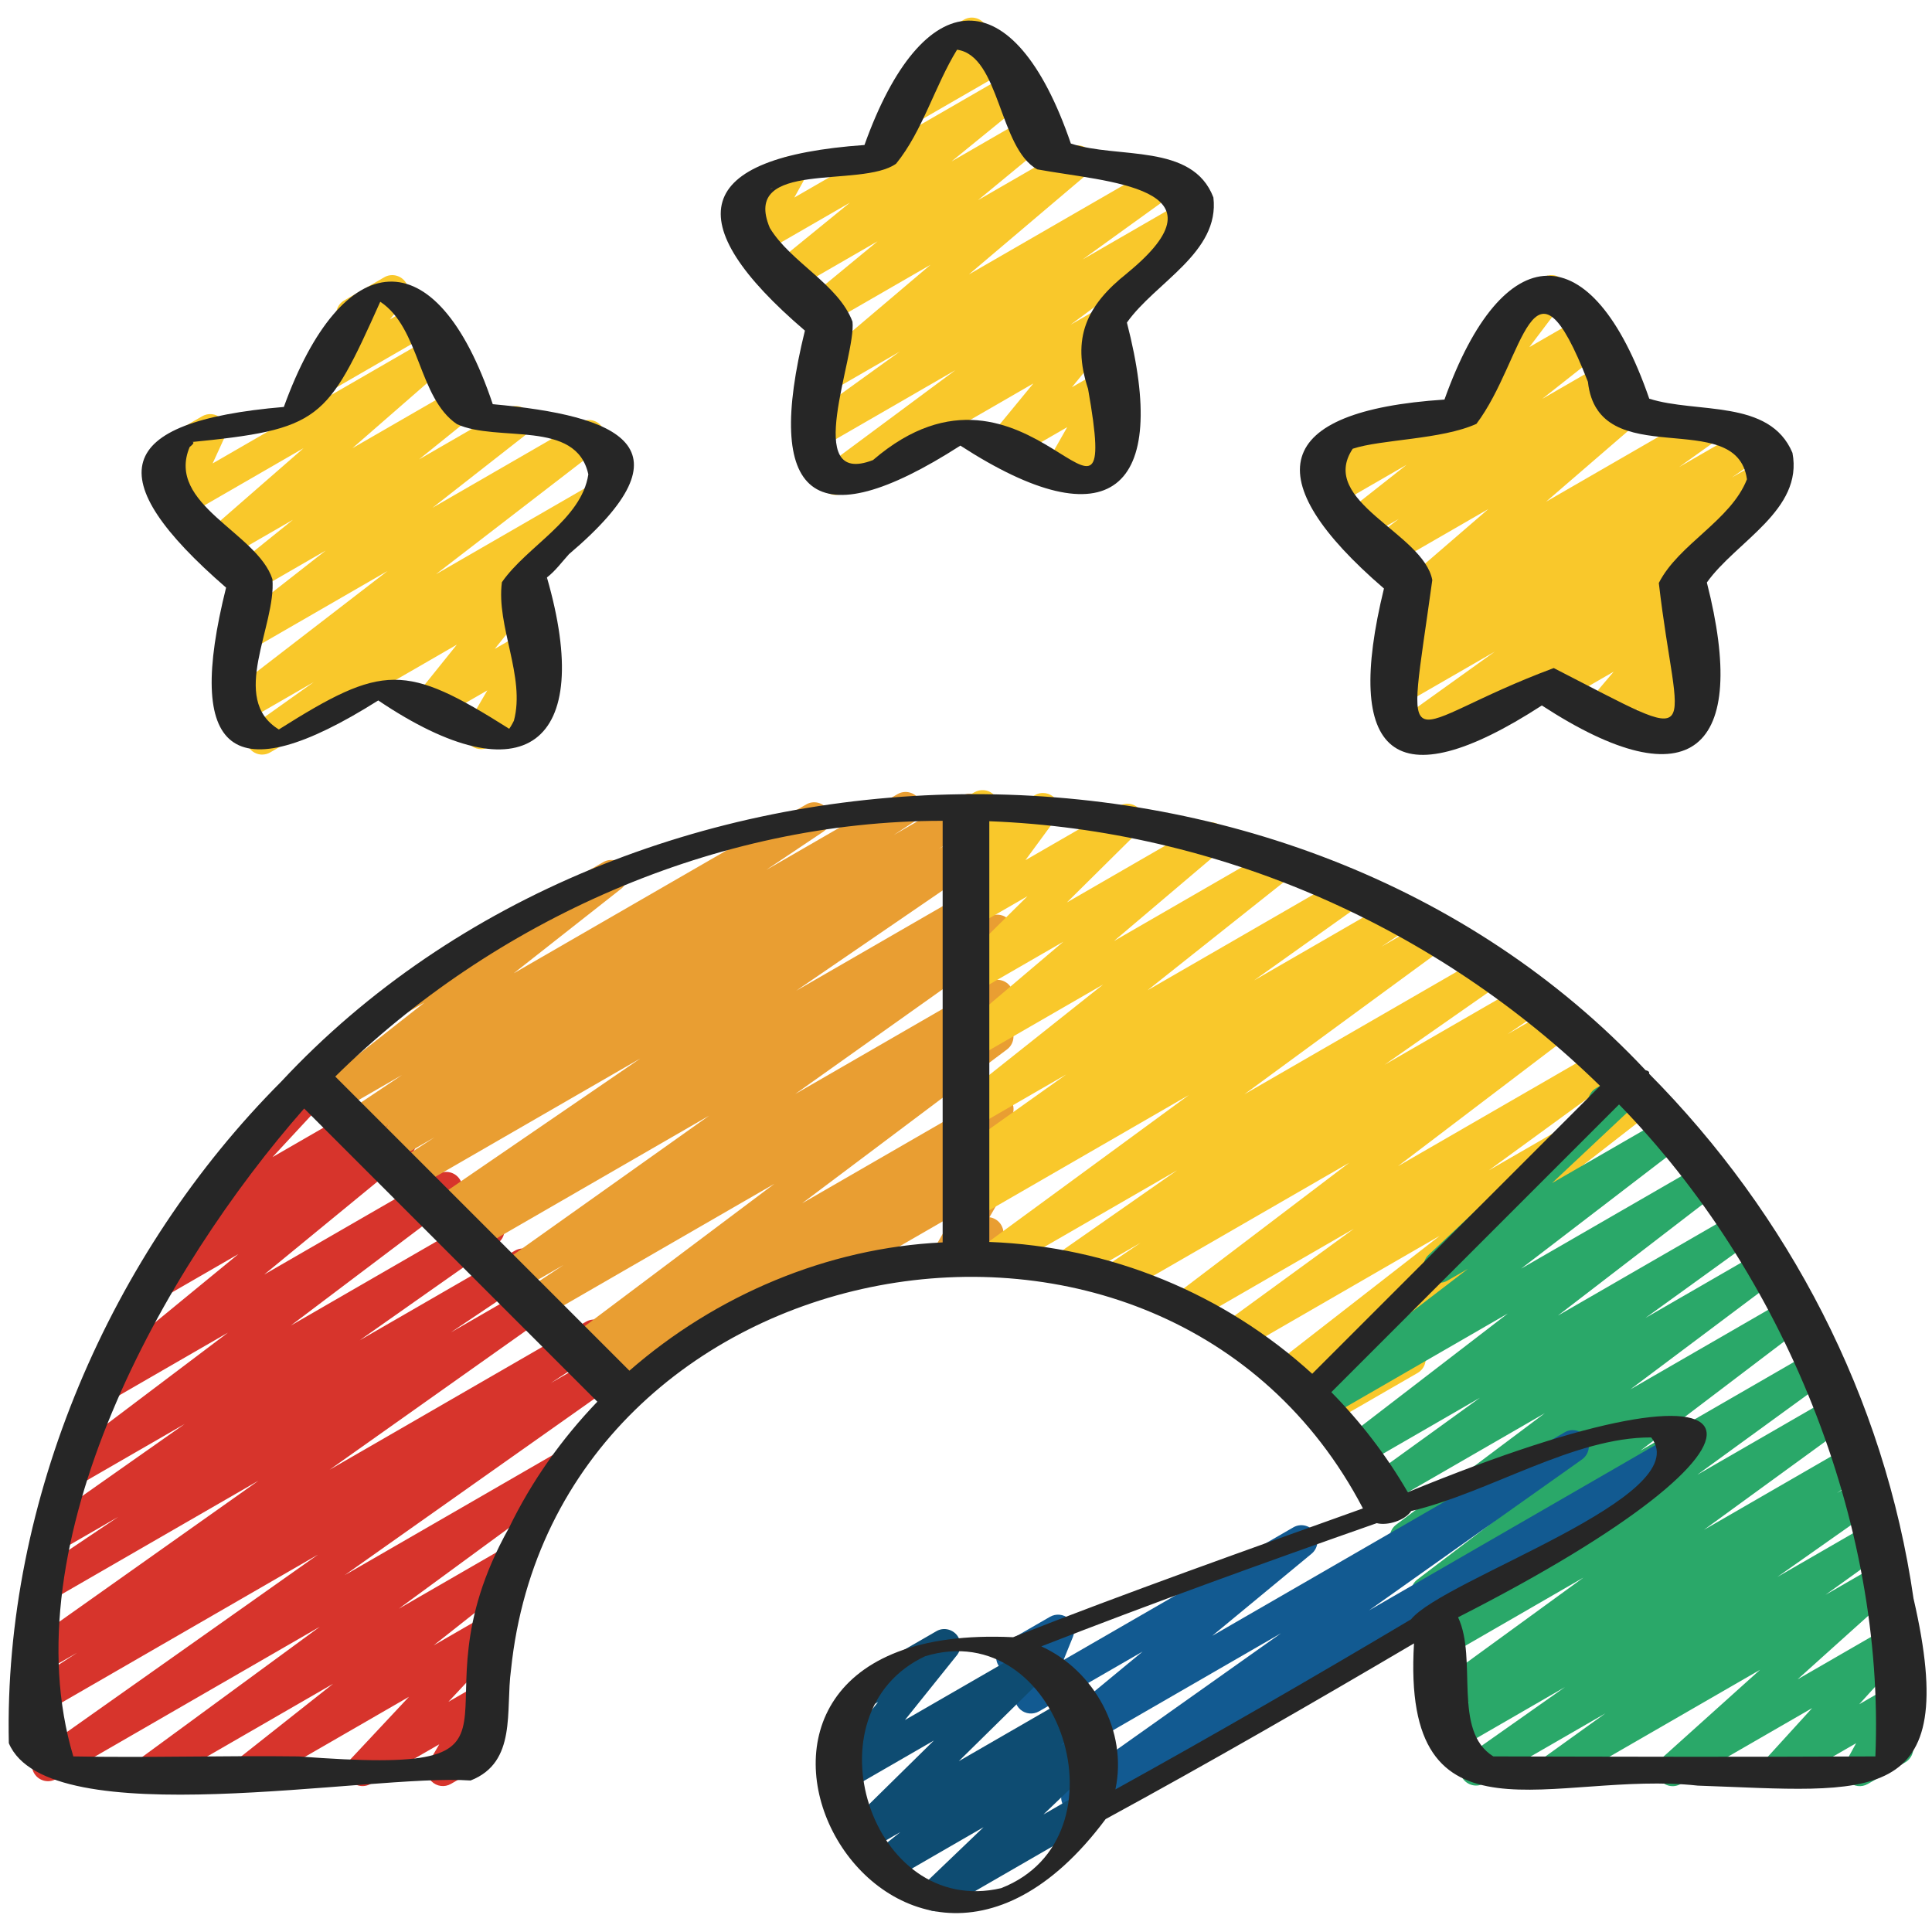 <svg id="Icons" height="512" viewBox="0 0 60 60" width="512" xmlns="http://www.w3.org/2000/svg"><g fill="#f9c82b"><path d="m25.96 15.372c-.163 0-.322-.08-.418-.226-.146-.222-.093-.518.12-.676l4.009-2.975-4.131 2.385c-.23.134-.524.062-.67-.161-.145-.224-.089-.521.128-.677l2.943-2.122-2.16 1.247c-.222.132-.51.068-.659-.145-.148-.212-.111-.502.086-.67l3.691-3.129-3.229 1.863c-.224.132-.513.065-.661-.147-.147-.214-.107-.506.093-.671l2.152-1.774-2.609 1.506c-.225.133-.514.065-.662-.148-.147-.215-.105-.507.097-.672l2.315-1.886-2.787 1.608c-.194.113-.44.082-.601-.076-.16-.157-.195-.402-.087-.599l.316-.57c-.203.046-.431-.044-.542-.238-.139-.239-.057-.545.183-.683l1.398-.808c.194-.114.439-.082.601.076.16.157.195.402.087.599l-.295.532 6.632-3.828c.225-.132.514-.066.662.148.147.215.105.507-.097.672l-2.314 1.886 2.41-1.392c.224-.131.513-.065.661.147.147.214.107.506-.093.671l-2.154 1.776 2.832-1.635c.224-.131.511-.066.659.145.148.212.111.502-.086.67l-3.69 3.128 5.93-3.423c.228-.136.524-.063.67.161.145.224.089.521-.128.677l-2.94 2.12 3.092-1.785c.229-.134.523-.062.668.158.146.222.093.518-.12.676l-4.012 2.977.727-.419c.207-.123.474-.076.632.109.156.185.158.454.004.641l-1.325 1.612.951-.549c.195-.115.44-.082.603.078.16.159.193.405.082.602l-.694 1.221.255-.146c.238-.14.545-.057.683.183.139.239.057.545-.183.683l-1.851 1.068c-.196.113-.441.081-.603-.078-.16-.159-.193-.405-.082-.602l.694-1.221-1.742 1.006c-.208.121-.475.074-.632-.109-.156-.185-.158-.454-.004-.641l1.326-1.613-5.881 3.395c-.078.046-.165.067-.25.067z"/><path d="m28.109 3.932c-.145 0-.288-.063-.386-.182-.155-.188-.152-.462.008-.646l.856-.985c-.03-.031-.058-.066-.08-.105-.139-.239-.057-.545.183-.683l1.241-.717c.21-.123.48-.074.636.114s.152.462-.008.646l-.114.131.351-.202c.238-.14.544-.057.683.183s.057.545-.183.683l-2.937 1.696c-.078.046-.164.067-.25.067z"/></g><g fill="#f9c82b"><path d="m8.143 23.435c-.164 0-.325-.082-.421-.229-.145-.225-.087-.523.131-.678l1.895-1.348-2.211 1.276c-.226.133-.52.065-.665-.154-.146-.219-.099-.514.109-.675l5.053-3.893-4.255 2.456c-.227.133-.519.064-.664-.152-.147-.218-.101-.512.105-.674l2.895-2.266-2.186 1.262c-.225.132-.516.066-.662-.149-.148-.216-.105-.509.099-.673l1.73-1.395-2.11 1.218c-.219.13-.506.069-.657-.142-.149-.21-.115-.499.079-.668l3.018-2.632-3.683 2.126c-.189.108-.426.085-.587-.063-.161-.146-.208-.38-.117-.578l.378-.823-.038.021c-.24.138-.546.057-.683-.183-.139-.239-.057-.545.183-.683l1.398-.808c.189-.109.426-.085.587.063.161.146.208.38.117.578l-.378.824 6.784-3.917c.222-.129.507-.067.657.142.149.21.115.499-.079.668l-3.019 2.632 3.232-1.865c.225-.132.516-.064.662.149.147.216.104.509-.099.673l-1.729 1.393 2.755-1.59c.226-.133.518-.064.664.152.147.218.101.512-.105.674l-2.894 2.265 4.604-2.658c.227-.133.52-.065.665.154.146.219.099.514-.109.675l-5.054 3.894 4.855-2.803c.229-.136.524-.062.671.162.145.225.087.523-.131.678l-2.649 1.884c.129.01.253.069.343.174.156.183.16.451.01.639l-1.273 1.585.896-.517c.196-.116.443-.08.604.08.159.16.191.408.078.604l-.625 1.074.168-.097c.239-.141.545-.057.683.183.139.239.057.545-.183.683l-1.794 1.035c-.197.114-.444.08-.604-.08-.159-.16-.191-.408-.078-.604l.625-1.073-1.58.911c-.207.121-.474.075-.63-.107s-.16-.451-.01-.639l1.273-1.585-5.796 3.346c-.079.046-.165.067-.25.067z"/><path d="m9.956 12.24c-.143 0-.284-.062-.382-.177-.156-.186-.158-.455-.004-.642l1.052-1.273c-.045-.037-.084-.082-.114-.136-.139-.239-.057-.545.183-.683l1.241-.717c.207-.122.475-.075.632.109.156.186.158.455.004.642l-.459.556.773-.446c.239-.141.545-.057.683.183.139.239.057.545-.183.683l-3.176 1.834c-.078.046-.164.067-.25.067z"/></g><g fill="#f9c82b"><path d="m50.958 23.274c-.137 0-.271-.056-.368-.162-.158-.173-.176-.432-.042-.624l.324-.464-.923.532c-.208.123-.478.075-.634-.112s-.155-.458.002-.644l.797-.94-1.629.94c-.222.129-.509.067-.658-.145-.149-.211-.113-.501.084-.669l.165-.141-4.065 2.347c-.23.134-.526.062-.67-.162-.145-.224-.088-.521.129-.677l2.952-2.116-2.886 1.665c-.23.136-.529.062-.673-.165-.144-.228-.082-.526.139-.679l1.042-.72-.312.18c-.229.135-.526.062-.67-.162-.145-.224-.088-.522.129-.678l1.133-.81-.391.226c-.222.13-.508.067-.657-.143-.149-.211-.114-.5.08-.669l2.866-2.473-3.043 1.756c-.229.133-.521.063-.666-.156-.146-.22-.097-.515.113-.675l.812-.616-1.054.607c-.227.132-.517.065-.664-.152-.146-.217-.102-.511.104-.673l1.86-1.466-2.219 1.28c-.201.118-.459.08-.616-.093-.159-.171-.179-.429-.047-.621l.232-.342c-.139-.025-.266-.109-.342-.241-.139-.239-.057-.545.183-.683l1.398-.808c.202-.118.458-.08.616.093.159.171.179.429.047.621l-.077.114 6.335-3.657c.226-.134.516-.066.664.152.146.217.102.511-.104.673l-1.859 1.466 1.899-1.097c.227-.134.52-.064.666.156s.097.515-.113.675l-.815.619.769-.443c.224-.13.508-.065.657.143.149.211.114.5-.08.669l-2.862 2.47 4.734-2.733c.229-.136.526-.063.67.162.145.224.088.522-.129.678l-1.143.816 2.137-1.233c.234-.135.53-.061.673.165.144.228.082.526-.139.679l-1.037.716.93-.536c.229-.135.525-.063.67.161s.088.522-.129.678l-2.957 2.12.028-.016c.223-.13.51-.067.658.145.149.211.113.501-.084.669l-.514.438c.133.009.261.07.352.179.156.187.155.458-.002.644l-.798.941.38-.219c.202-.119.461-.079.618.095.158.173.176.432.042.624l-.353.506c.205-.048.431.043.543.237.139.239.057.545-.183.683l-1.778 1.027c-.078.046-.164.067-.25.067z"/><path d="m45.603 12.949c-.14 0-.277-.059-.375-.169-.157-.179-.167-.443-.023-.633l1.481-1.955c-.072-.042-.134-.103-.178-.18-.139-.239-.057-.545.183-.683l1.241-.717c.205-.121.467-.077.625.102.157.179.167.443.023.633l-1.084 1.432 1.583-.914c.237-.14.545-.057.683.183.139.239.057.545-.183.683l-3.727 2.151c-.078.046-.164.067-.25.067z"/></g><path d="m4.711 55.47c-.163 0-.323-.08-.419-.227-.145-.223-.091-.52.123-.677l5.517-4.046-8.191 4.729c-.23.135-.527.062-.671-.163-.145-.225-.086-.523.133-.678l8.671-6.127-8.565 4.945c-.235.137-.535.06-.676-.171-.143-.231-.074-.533.153-.681l1.612-1.049-1.006.58c-.229.135-.527.062-.671-.163-.145-.225-.086-.523.132-.678l7.174-5.08-6.346 3.663c-.236.136-.532.061-.675-.168s-.078-.529.146-.68l2.514-1.688-1.684.972c-.229.136-.526.062-.672-.163-.144-.226-.085-.524.134-.679l4.291-3.018-3.225 1.861c-.229.133-.521.063-.667-.156-.146-.221-.095-.517.115-.676l5.121-3.866-3.653 2.109c-.225.133-.513.066-.661-.148s-.107-.506.094-.671l4.544-3.729-2.476 1.429c-.229.133-.521.064-.667-.156s-.096-.516.115-.675l1.363-1.031c-.109-.023-.211-.083-.285-.177-.154-.193-.145-.47.024-.651l3.007-3.243c-.005-.008-.01-.016-.015-.024-.139-.239-.057-.545.183-.683l1.117-.646c.213-.125.486-.074.641.121.154.193.145.47-.024.651l-1.922 2.072 2.926-1.688c.227-.135.521-.064.667.156s.096.516-.115.675l-.528.399.766-.441c.226-.133.514-.065.661.148.148.214.107.506-.094.671l-4.542 3.728 5.403-3.119c.227-.135.521-.064.667.156.146.221.095.517-.115.676l-5.127 3.87 5.883-3.396c.233-.135.527-.062.672.163.144.226.085.524-.134.679l-4.284 3.013 4.819-2.782c.233-.138.531-.061.675.168.143.229.078.529-.146.68l-2.516 1.688 2.868-1.655c.23-.135.527-.062.671.163.145.225.086.523-.132.678l-7.173 5.08 7.96-4.596c.236-.137.534-.061.676.171.143.231.074.533-.153.681l-1.62 1.055 1.735-1.002c.229-.135.527-.062.671.163.145.225.086.523-.133.678l-8.668 6.124 6.653-3.841c.229-.134.523-.063.669.159.145.223.091.52-.123.677l-5.519 4.047 3.414-1.971c.225-.133.516-.066.664.152.146.217.102.51-.104.673l-2.891 2.284 1.652-.953c.213-.126.487-.073.642.122.154.193.143.472-.026.652l-1.809 1.931.846-.487c.195-.115.443-.08.604.08.16.16.191.409.077.604l-.442.759c.137.027.262.11.337.241.139.239.057.545-.183.683l-1.161.67c-.197.114-.444.081-.604-.08-.16-.16-.191-.409-.077-.604l.318-.545-2.132 1.229c-.213.126-.487.073-.642-.122-.154-.193-.143-.472.026-.652l1.808-1.931-4.686 2.705c-.226.132-.517.065-.664-.152-.146-.217-.102-.51.104-.673l2.89-2.284-5.386 3.109c-.078.046-.165.067-.25.067z" fill="#d7342c"/><g fill="#e99e32"><path d="m24.989 40.331c-.172 0-.341-.09-.433-.25-.139-.239-.057-.545.183-.683l5.988-3.458c.195-.115.441-.082.604.079.16.16.192.407.079.604l-.681 1.179c.148.021.287.106.367.246.139.239.057.545-.183.683l-1.196.69c-.195.113-.443.082-.604-.079-.16-.16-.192-.407-.079-.604l.576-.999-4.372 2.524c-.079.046-.165.067-.25.067z"/><path d="m18.748 43.209c-.166 0-.329-.084-.424-.234-.143-.229-.079-.529.144-.68l.538-.363-.774.446c-.228.133-.522.064-.667-.157-.146-.221-.095-.517.117-.675l6.365-4.78-7.249 4.185c-.236.135-.532.061-.675-.169s-.077-.53.148-.68l1.227-.815-1.502.866c-.23.135-.525.062-.671-.162-.145-.226-.086-.523.131-.678l6.567-4.665-7.315 4.223c-.235.137-.534.061-.677-.172-.142-.231-.072-.533.155-.681l.13-.084-.348.2c-.232.137-.529.062-.673-.166s-.081-.527.141-.679l6.449-4.417-7.091 4.094c-.235.137-.534.061-.677-.172-.142-.231-.072-.533.155-.681l1.221-.791-1.487.858c-.235.137-.535.061-.676-.171-.143-.231-.074-.533.153-.681l.638-.415-.879.507c-.235.136-.532.061-.675-.168s-.077-.53.146-.68l1.777-1.19-2.086 1.204c-.227.131-.517.065-.664-.152s-.102-.511.104-.673l3.34-2.627-.554.319c-.24.139-.546.057-.683-.183-.139-.239-.057-.545.183-.683l6.603-3.812c.225-.133.517-.066.664.152.147.217.102.511-.104.673l-3.338 2.626 9.08-5.242c.233-.137.531-.061.675.168.143.229.077.53-.146.68l-1.769 1.185 4.078-2.354c.235-.137.534-.06.676.171.143.231.074.533-.153.681l-.642.418 2.104-1.215c.236-.136.534-.061.677.172.142.231.072.533-.155.681l-1.22.79 1.491-.86c.234-.135.53-.061.673.166.144.228.081.527-.141.679l-6.458 4.423 5.994-3.46c.235-.137.534-.061.677.172.142.231.072.533-.155.681l-.399.259c.202-.053.428.027.549.213.145.226.086.523-.131.678l-6.565 4.664 6.027-3.479c.234-.137.531-.062.675.169.143.229.077.53-.148.68l-1.232.819.707-.407c.227-.135.521-.064.667.157s.095.517-.117.675l-6.363 4.779 5.815-3.357c.235-.135.531-.06.674.167.143.229.079.529-.144.68l-.541.366.012-.007c.239-.14.545-.057.683.183.139.239.057.545-.183.683l-12.229 7.061c-.079.046-.165.067-.25.067z"/></g><path d="m41.266 44.153c-.158 0-.312-.075-.41-.213-.148-.213-.109-.504.089-.67l2.093-1.755-2.855 1.648c-.226.134-.518.063-.665-.153-.146-.218-.1-.513.108-.674l5.085-3.956-6.14 3.545c-.229.134-.524.062-.669-.16-.146-.223-.091-.521.125-.677l4.017-2.927-4.983 2.877c-.229.133-.521.063-.666-.156-.146-.22-.097-.515.113-.675l5.392-4.096-6.991 4.035c-.235.136-.531.061-.674-.168s-.079-.528.145-.679l1.041-.702-1.987 1.146c-.23.136-.528.062-.672-.164s-.084-.525.136-.679l3.657-2.554-5.35 3.088c-.227.135-.523.063-.669-.159-.145-.223-.091-.52.123-.677l6.262-4.59-6.639 3.832c-.236.135-.532.061-.675-.169-.143-.229-.077-.529.146-.68l.895-.598-.366.211c-.23.135-.526.062-.671-.162-.145-.225-.086-.523.131-.678l3.37-2.396-2.83 1.634c-.227.132-.518.065-.663-.151-.147-.217-.103-.51.103-.673l4.536-3.603-3.976 2.295c-.222.131-.51.068-.659-.145-.148-.212-.111-.502.086-.67l3.314-2.809-2.741 1.582c-.217.126-.495.071-.647-.129s-.133-.482.046-.659l2.229-2.208-1.628.939c-.204.121-.463.077-.622-.099-.158-.177-.171-.439-.031-.63l.948-1.291-.295.17c-.18.104-.405.086-.565-.045-.161-.131-.225-.348-.159-.545l.199-.6c-.063-.041-.118-.098-.158-.167-.138-.239-.056-.545.184-.684l.481-.277c.181-.101.404-.085.566.046.16.132.224.349.158.545l-.067.203 1.219-.703c.205-.119.465-.076.622.099.158.177.171.439.031.63l-.948 1.291 2.918-1.685c.215-.127.494-.072.647.129.152.2.133.482-.046.659l-2.23 2.209 4.202-2.426c.223-.13.51-.067.659.145.148.212.111.502-.086.67l-3.314 2.81 5.021-2.899c.225-.134.517-.065.663.151.147.217.103.51-.103.673l-4.536 3.603 6.131-3.539c.228-.135.524-.062.671.162.145.225.086.523-.131.678l-3.366 2.394 4.325-2.497c.233-.137.532-.062.675.168s.077.53-.146.681l-.9.602 1.459-.842c.229-.134.523-.063.669.159.145.223.091.52-.123.677l-6.262 4.59 7.473-4.313c.229-.135.528-.062.672.164s.084.525-.136.679l-3.653 2.552 4.34-2.506c.233-.137.53-.061.674.168.143.229.079.528-.145.679l-1.051.71 1.438-.83c.227-.135.52-.064.666.156s.097.515-.113.675l-5.392 4.097 6.291-3.632c.229-.135.523-.062.669.16s.091.521-.125.677l-4.013 2.924 4.266-2.463c.227-.133.517-.064.665.153.146.218.1.513-.108.674l-5.085 3.956 1.529-.883c.224-.132.511-.066.659.146.149.213.11.504-.088.67l-3.918 3.284c.019.022.036.047.051.073.139.239.057.545-.183.683l-2.507 1.446c-.078.046-.165.067-.25.067z" fill="#f9c82b"/><path d="m48.266 55.47c-.164 0-.324-.081-.42-.229-.145-.224-.088-.521.128-.678l1.883-1.353-3.767 2.174c-.229.136-.527.062-.671-.163-.145-.226-.086-.524.133-.679l3.05-2.148-3.325 1.92c-.235.136-.531.061-.674-.168-.143-.228-.079-.528.144-.679l.89-.601-.421.242c-.229.134-.525.062-.669-.16-.146-.223-.09-.521.125-.677l4.503-3.277-4.197 2.423c-.229.134-.525.062-.669-.16-.146-.223-.09-.521.125-.677l4.12-2.996-3.983 2.3c-.229.133-.521.063-.666-.156-.146-.22-.097-.515.113-.675l5.124-3.891-5.231 3.02c-.229.133-.521.064-.667-.157s-.095-.517.117-.676l4.614-3.46-4.852 2.801c-.23.134-.525.062-.67-.161s-.089-.521.127-.677l3.38-2.442-3.633 2.098c-.227.133-.519.064-.666-.154-.146-.219-.098-.514.111-.675l5.055-3.887-5.717 3.3c-.226.134-.52.063-.666-.155s-.098-.514.112-.674l5.031-3.857-.63.363c-.217.128-.499.071-.651-.135-.151-.203-.126-.488.059-.662l4.96-4.658c-.036-.201.055-.413.242-.521l.86-.496c.219-.126.5-.069.651.136.151.204.126.488-.059.662l-2.82 2.648 3.521-2.032c.227-.134.521-.063.666.155.146.219.098.514-.112.674l-5.034 3.859 5.641-3.256c.227-.133.519-.064.666.154.146.219.098.514-.111.675l-5.053 3.885 5.558-3.208c.229-.136.524-.062.67.161.145.224.089.521-.127.677l-3.381 2.442 3.592-2.073c.227-.135.521-.064.667.157s.095.517-.117.676l-4.615 3.461 4.88-2.817c.228-.135.52-.064.666.156s.097.515-.113.675l-5.121 3.889 5.349-3.088c.229-.136.525-.062.669.16.146.223.09.521-.125.677l-4.124 2.999 4.165-2.404c.228-.135.524-.062.669.16.145.223.09.521-.125.677l-4.504 3.278 4.489-2.592c.235-.135.531-.061.674.168.143.228.079.528-.144.679l-.887.6.661-.382c.229-.136.527-.062.671.163.145.226.086.524-.133.679l-3.049 2.147 2.842-1.641c.229-.136.524-.062.67.161.145.224.088.521-.128.678l-1.889 1.357 1.596-.921c.221-.128.505-.068.654.139.15.207.12.494-.07.666l-3.047 2.74 2.741-1.582c.211-.125.484-.075.64.119.154.192.146.468-.021.65l-1.446 1.587.951-.549c.194-.114.439-.082.6.075s.196.401.089.598l-.412.751c.154.016.3.104.383.248.139.239.057.545-.183.683l-1.161.67c-.195.114-.439.082-.6-.075s-.196-.401-.089-.598l.325-.592-2.192 1.265c-.212.123-.485.074-.64-.119-.154-.192-.146-.468.021-.65l1.446-1.587-4.082 2.356c-.219.13-.504.069-.654-.139-.15-.207-.12-.494.07-.666l3.047-2.74-6.142 3.545c-.078.046-.165.067-.25.067z" fill="#2aa869"/><path d="m33.456 56.319c-.165 0-.326-.082-.421-.23-.145-.225-.086-.523.132-.678l6.617-4.689-6.817 3.936c-.224.131-.513.065-.661-.147-.147-.214-.107-.505.093-.671l3.086-2.549-3.218 1.857c-.186.106-.418.084-.578-.056-.161-.141-.216-.367-.135-.565l.293-.722-.16.092c-.241.138-.546.056-.683-.183-.139-.239-.057-.545.183-.683l1.422-.82c.186-.106.418-.084.578.056.161.141.216.367.135.565l-.293.722 7.136-4.12c.224-.132.513-.065.661.147.147.214.107.505-.093.671l-3.086 2.55 10.946-6.32c.23-.135.527-.062.671.163.145.225.086.523-.132.678l-6.616 4.689 9.46-5.462c.239-.139.546-.057.683.183.139.239.057.545-.183.683l-18.77 10.837c-.078.046-.165.067-.25.067z" fill="#125a91"/><path d="m29.062 59.356c-.152 0-.303-.07-.4-.2-.151-.202-.128-.486.055-.661l1.828-1.75-2.9 1.675c-.227.132-.516.065-.663-.151s-.104-.509.102-.672l.876-.699-1.079.623c-.216.126-.496.07-.647-.13-.153-.2-.133-.482.047-.659l2.722-2.679-2.708 1.563c-.208.121-.472.076-.63-.107-.156-.183-.161-.45-.01-.638l1.614-2.013-.069.04c-.24.139-.546.057-.683-.183-.139-.239-.057-.545.183-.683l2.377-1.372c.206-.123.471-.076.63.107.156.183.161.45.01.638l-1.614 2.012 3.795-2.19c.215-.128.494-.071.647.13.153.2.133.482-.047.659l-2.722 2.679 3.47-2.003c.225-.133.515-.065.663.151.147.216.104.509-.102.672l-.873.696.706-.407c.216-.128.497-.07.65.133.151.202.128.486-.055.661l-1.83 1.752 1.15-.664c.238-.139.545-.058.683.183.139.239.057.545-.183.683l-4.742 2.737c-.078.046-.164.067-.25.067z" fill="#0e4c72"/><g fill="#262626"><path d="m37.683 6.132c-.647-1.702-2.983-1.191-4.427-1.675-1.774-5.187-4.603-5.006-6.409.046-5.337.378-5.805 2.382-1.85 5.765-1.269 5.145.234 6.522 4.828 3.571 4.636 3.004 6.525 1.404 5.172-3.821.88-1.249 2.889-2.174 2.686-3.886zm-13.691-.289s.007-.001.01-.002c-.049.027-.155.044-.01.002zm11.012 2.642c-1.264.999-1.732 2.018-1.213 3.593 1.085 6.134-1.847-1.946-6.679 2.21-2.245.867-.517-3.218-.637-4.299-.436-1.16-1.925-1.845-2.567-2.91-.907-2.152 2.848-1.215 3.923-1.997.824-1.016 1.199-2.412 1.891-3.538 1.337.185 1.295 3.059 2.492 3.716 2.129.394 6.08.532 2.789 3.224z"/><path d="m17.674 17.207c3.929-3.337 1.549-4.298-2.371-4.655-1.762-5.26-4.68-4.915-6.488.086-5.324.453-5.728 2.197-1.794 5.611-1.279 5.126.148 6.392 4.726 3.504 4.532 3.053 6.736 1.375 5.238-3.82.25-.187.478-.495.689-.727zm-1.715 5.176s-.077.16-.145.25c-3.233-2.042-3.913-2.024-7.154.021-1.559-.954-.076-3.217-.2-4.668-.467-1.448-3.32-2.315-2.57-4.104.165-.131.157-.18-.024-.145 4.089-.404 4.281-.661 5.943-4.366 1.24.818 1.18 2.989 2.381 3.801 1.263.581 3.707-.163 4.081 1.56-.213 1.41-1.914 2.234-2.684 3.349-.183 1.357.739 2.94.372 4.303zm1.005-4.43c-.018.065-.044.052 0 0z"/><path d="m55.666 14.063c-.707-1.684-2.979-1.211-4.447-1.682-1.783-5.159-4.553-5.03-6.36.028-5.364.352-5.832 2.462-1.879 5.868-1.259 5.155.289 6.621 4.904 3.632 4.653 3.029 6.447 1.377 5.124-3.819.903-1.275 3-2.246 2.658-4.028zm-1.412.819c-.502 1.285-2.126 2.016-2.738 3.223.572 4.948 1.579 5.122-3.263 2.642-4.812 1.79-4.609 3.345-3.772-2.733-.272-1.46-3.565-2.436-2.471-4.078.885-.294 2.758-.281 3.842-.773 1.512-2.005 1.706-5.813 3.462-1.306.317 2.882 4.615.732 4.939 3.026z"/><path d="m59.427 49.65c-.904-6.273-3.893-11.947-8.214-16.306.02-.06-.031-.092-.107-.107-11.024-11.737-31.577-11.236-42.374.355-5.301 5.313-8.625 12.996-8.458 20.544 1.222 2.889 11.215.935 14.34 1.159 1.449-.566 1.082-2.179 1.255-3.433 1.372-13.312 20.272-16.852 26.458-5.017-3.633 1.302-7.272 2.588-10.864 4-11.926-.572-3.95 14.811 2.873 5.649 3.227-1.756 6.41-3.592 9.577-5.457-.394 6.569 4.364 3.928 8.813 4.417 5.345.183 8.219.766 6.702-5.803zm-43.623-2.196c-3.311 5.919 1.782 7.72-6.538 7.093-2.324-.03-4.689.046-6.989 0-1.978-6.619 2.782-15.138 7.169-20.121l9.105 9.105c-1.104 1.151-2.042 2.466-2.746 3.923zm3.743-4.886c-3.045-3.045-6.09-6.09-9.135-9.135 4.904-4.84 11.8-7.945 18.863-7.942v13.093c-3.59.167-7.054 1.648-9.728 3.984zm11.177-3.997v-13.067c7.12.274 13.913 3.28 18.968 8.22-2.98 2.98-5.96 5.96-8.94 8.94-2.726-2.487-6.277-3.955-10.028-4.094zm.368 20.067c-4.053.945-6.09-5.454-2.36-7.203 4.199-1.273 6.387 5.629 2.36 7.203zm3.548-3.067c.388-1.811-.661-3.694-2.301-4.442 3.446-1.343 6.926-2.601 10.417-3.826.342.087.882-.09 1.07-.376 2.438-.579 5.043-2.297 7.453-2.286 1.438 1.837-6.434 4.386-7.459 5.65-3.034 1.804-6.09 3.571-9.179 5.281zm23.603-1.024c-3.901.02-7.955.01-11.866 0-1.279-.796-.48-3.015-1.095-4.321 10.871-5.526 10.183-8.715-1.562-3.884-.666-1.148-1.467-2.187-2.374-3.107l8.935-8.935c5.106 5.235 8.264 12.944 7.961 20.246z"/></g></svg>